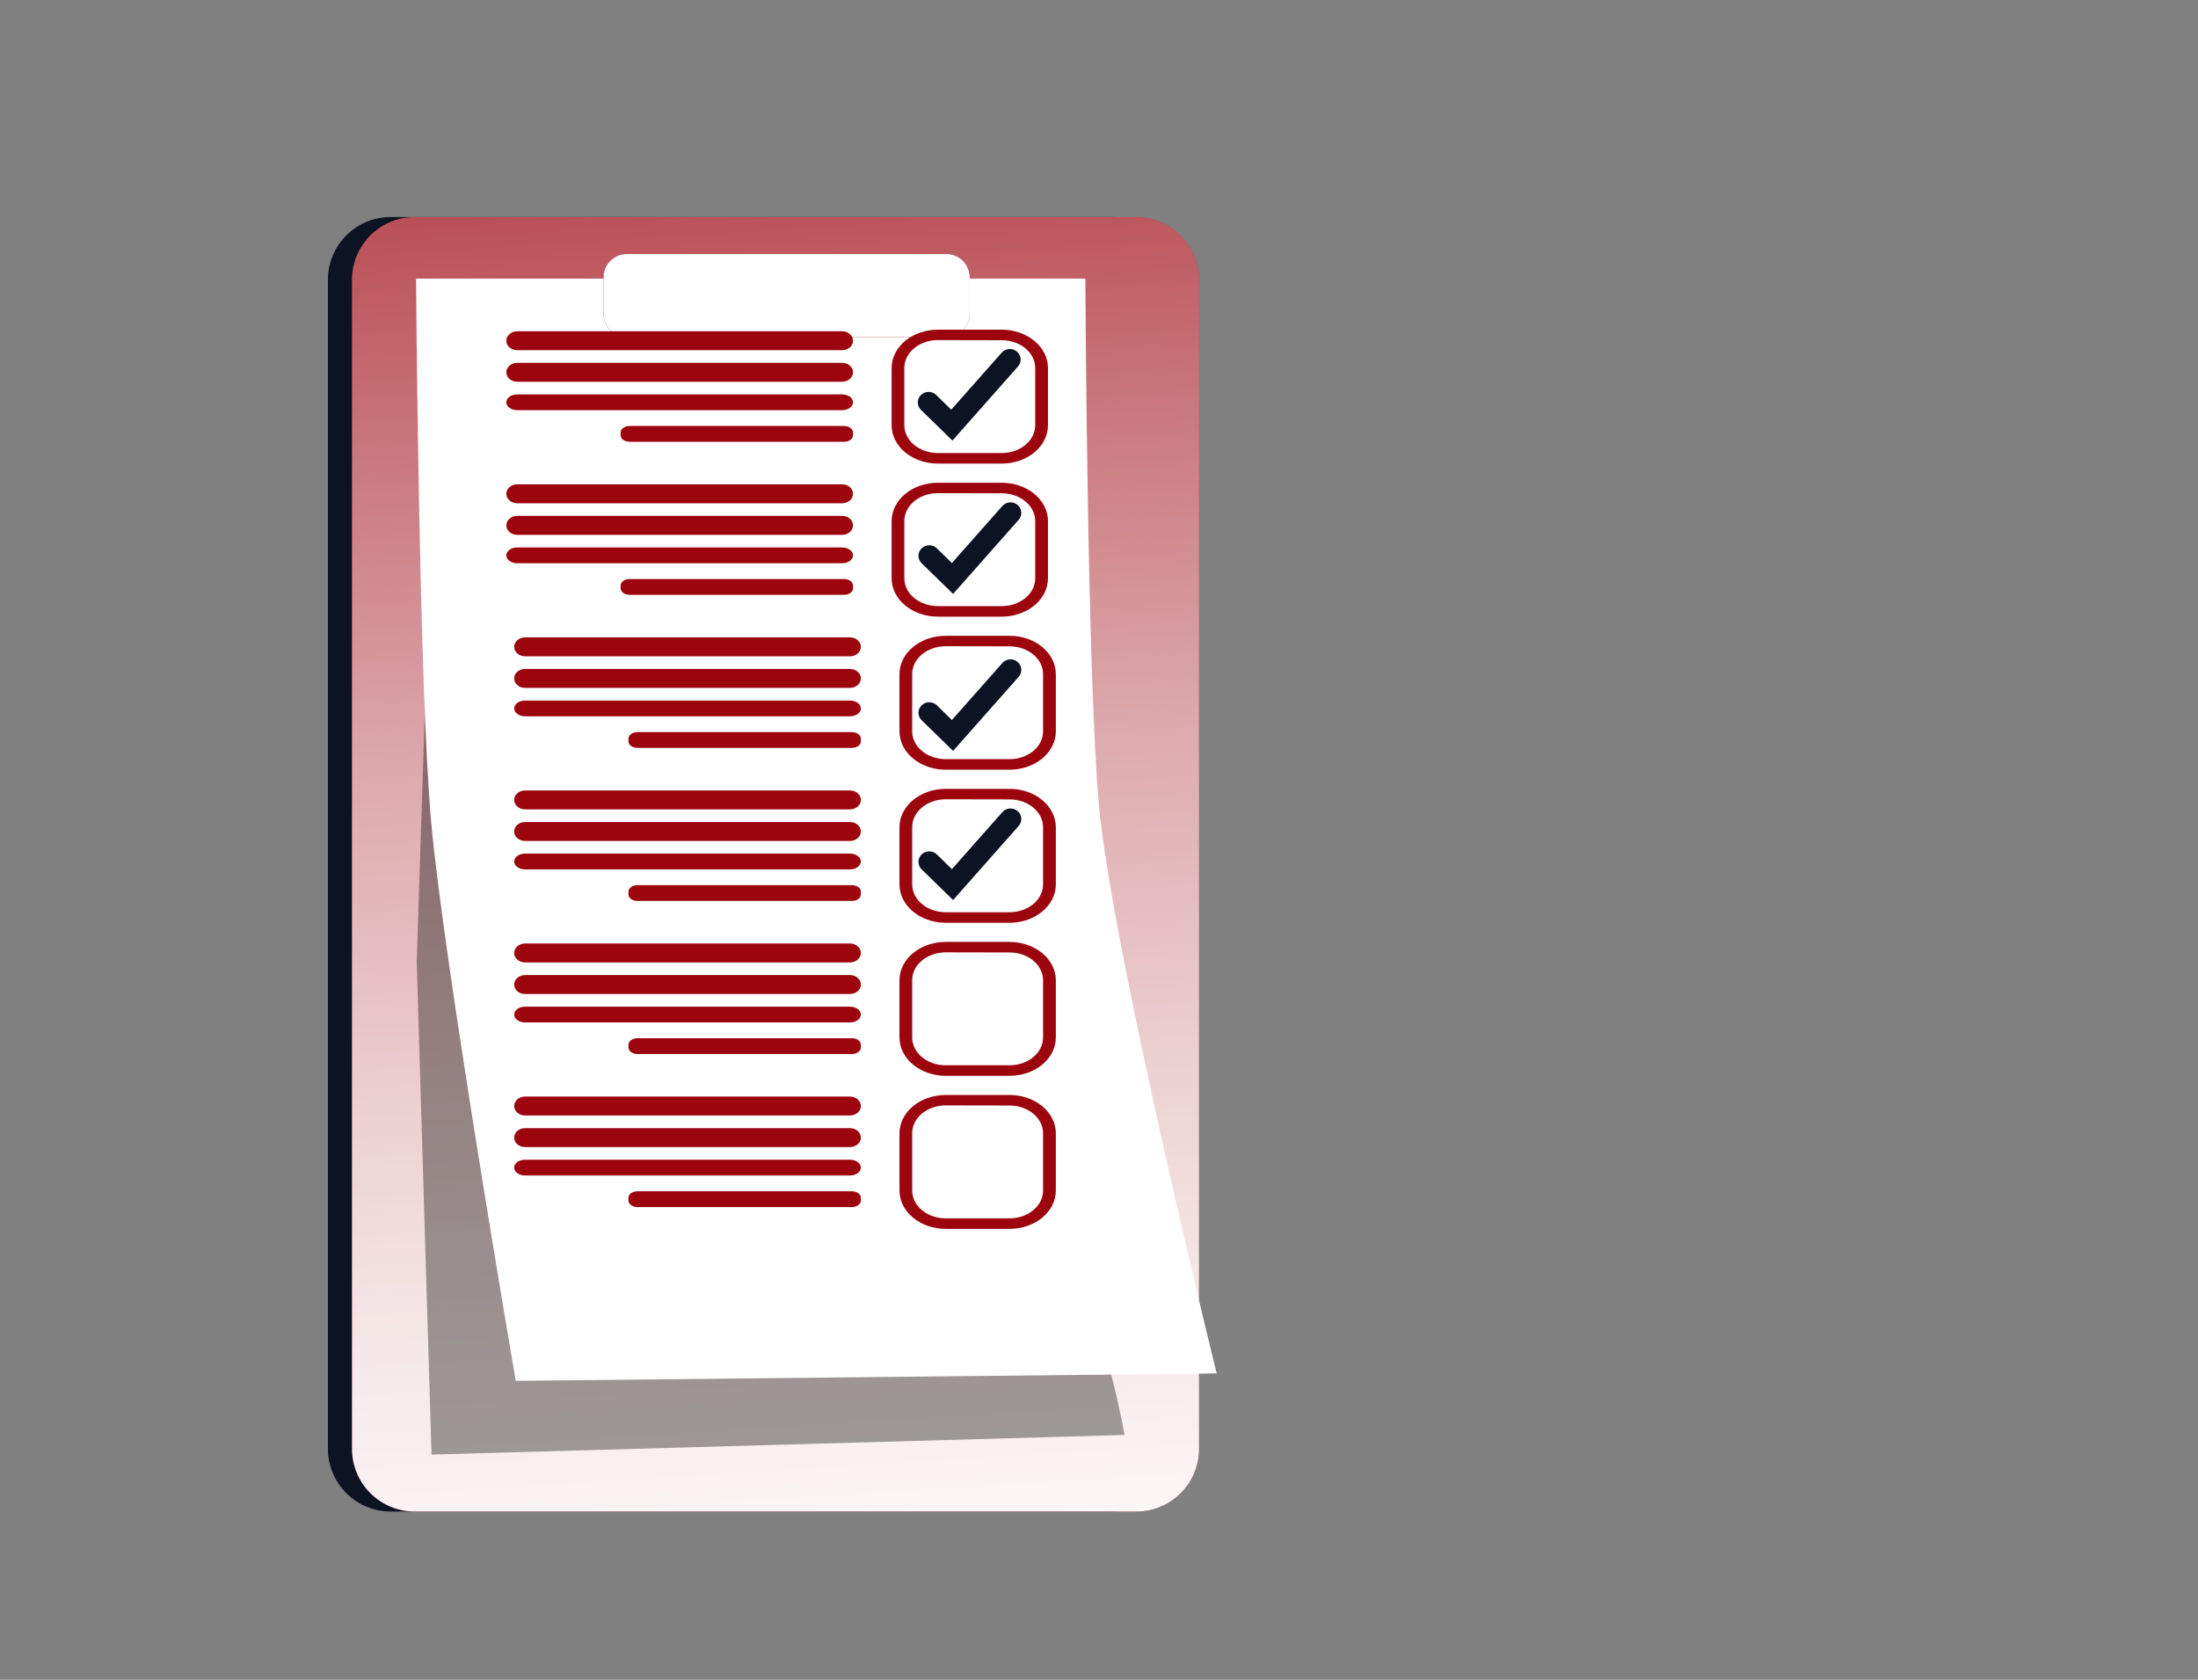<svg width="560" height="428" viewBox="0 0 560 428" fill="none" xmlns="http://www.w3.org/2000/svg">
<rect x="0" y="0" width="560" height="428" fill="#808080" stroke="none"/>
<path d="M283.38 55.3H99.53C90.704 55.3 83.55 62.455 83.55 71.28V369.16C83.55 377.986 90.704 385.14 99.53 385.14H283.38C292.206 385.14 299.36 377.986 299.36 369.16V71.28C299.36 62.455 292.206 55.3 283.38 55.3Z" fill="#0C1323"/>
<path d="M289.51 55.3H105.66C96.835 55.3 89.68 62.455 89.68 71.28V369.16C89.68 377.986 96.835 385.14 105.66 385.14H289.51C298.336 385.14 305.49 377.986 305.49 369.16V71.28C305.49 62.455 298.336 55.3 289.51 55.3Z" fill="#9C050E"/>
<path d="M289.51 55.3H105.66C96.835 55.3 89.68 62.455 89.68 71.28V369.16C89.68 377.986 96.835 385.14 105.66 385.14H289.51C298.336 385.14 305.49 377.986 305.49 369.16V71.28C305.49 62.455 298.336 55.3 289.51 55.3Z" fill="url(#paint0_linear)"/>
<path d="M106.17 245.04L111.82 71.32L275.17 74.77C275.17 74.77 253.81 255.09 268.89 301.63C283.97 348.17 286.48 365.63 286.48 365.63L109.94 370.63L106.17 245.04Z" fill="url(#paint1_linear)"/>
<path d="M309.98 349.95L131.4 351.84C131.4 351.84 113.04 245.17 109.85 209.41C106.72 174.96 106 71 106 71H276.53C276.53 71 276.96 171.75 279.98 205.13C283.32 241.96 309.98 349.95 309.98 349.95Z" fill="white"/>
<path d="M241.11 64.72H159.71C156.424 64.72 153.76 67.384 153.76 70.67V79.97C153.76 83.256 156.424 85.92 159.71 85.92H241.11C244.396 85.92 247.06 83.256 247.06 79.97V70.67C247.06 67.384 244.396 64.72 241.11 64.72Z" fill="#9C050E"/>
<path d="M241.11 64.72H159.71C156.424 64.72 153.76 67.384 153.76 70.67V79.97C153.76 83.256 156.424 85.92 159.71 85.92H241.11C244.396 85.92 247.06 83.256 247.06 79.97V70.67C247.06 67.384 244.396 64.72 241.11 64.72Z" fill="url(#paint2_linear)"/>
<path d="M214.548 84.402H131.782C130.246 84.402 129 85.483 129 86.816C129 88.149 130.246 89.23 131.782 89.23H214.548C216.085 89.23 217.331 88.149 217.331 86.816C217.331 85.483 216.085 84.402 214.548 84.402Z" fill="#9C050E"/>
<path d="M214.548 92.448H131.782C130.246 92.448 129 93.529 129 94.862C129 96.195 130.246 97.275 131.782 97.275H214.548C216.085 97.275 217.331 96.195 217.331 94.862C217.331 93.529 216.085 92.448 214.548 92.448Z" fill="#9C050E"/>
<path d="M214.548 100.494H131.782C130.246 100.494 129 101.394 129 102.505C129 103.616 130.246 104.517 131.782 104.517H214.548C216.085 104.517 217.331 103.616 217.331 102.505C217.331 101.394 216.085 100.494 214.548 100.494Z" fill="#9C050E"/>
<path d="M215.058 108.539H160.393C159.138 108.539 158.12 109.279 158.12 110.191V110.91C158.12 111.823 159.138 112.562 160.393 112.562H215.058C216.313 112.562 217.331 111.823 217.331 110.91V110.191C217.331 109.279 216.313 108.539 215.058 108.539Z" fill="#9C050E"/>
<path d="M255.226 118.122H238.938C235.816 118.12 232.823 117.091 230.615 115.261C228.408 113.431 227.166 110.95 227.164 108.362V93.76C227.166 91.172 228.408 88.691 230.615 86.861C232.823 85.031 235.816 84.002 238.938 84H255.226C258.348 84.002 261.341 85.031 263.549 86.861C265.756 88.691 266.997 91.172 267 93.76V108.395C266.987 110.977 265.741 113.45 263.535 115.273C261.328 117.095 258.341 118.12 255.226 118.122V118.122ZM238.938 86.655C236.676 86.657 234.507 87.403 232.908 88.729C231.308 90.055 230.408 91.852 230.406 93.727V108.362C230.408 110.237 231.308 112.035 232.908 113.361C234.507 114.687 236.676 115.433 238.938 115.435H255.226C257.487 115.433 259.655 114.686 261.253 113.36C262.851 112.034 263.748 110.237 263.748 108.362V93.76C263.748 91.885 262.851 90.088 261.253 88.761C259.655 87.436 257.487 86.689 255.226 86.687L238.938 86.655Z" fill="#9C050E"/>
<path d="M242.661 112.258L234.637 104.436C234.382 104.186 234.179 103.891 234.041 103.565C233.903 103.239 233.832 102.89 233.832 102.538C233.832 102.185 233.903 101.836 234.041 101.51C234.179 101.185 234.382 100.889 234.637 100.639C234.892 100.39 235.195 100.192 235.528 100.058C235.862 99.923 236.219 99.853 236.58 99.853C236.941 99.853 237.298 99.923 237.632 100.058C237.965 100.192 238.268 100.39 238.523 100.639L242.354 104.382L255.211 89.855C255.688 89.316 256.364 88.984 257.092 88.933C257.819 88.881 258.537 89.114 259.089 89.579C259.641 90.045 259.98 90.706 260.033 91.417C260.086 92.127 259.848 92.829 259.371 93.368L242.661 112.258Z" fill="#0C1323"/>
<path d="M242.829 151.333L234.805 143.51C234.55 143.261 234.347 142.965 234.209 142.639C234.071 142.314 234 141.965 234 141.612C234 141.26 234.071 140.91 234.209 140.585C234.347 140.259 234.55 139.963 234.805 139.714C235.06 139.465 235.363 139.267 235.696 139.132C236.03 138.997 236.387 138.928 236.748 138.928C237.109 138.928 237.466 138.997 237.799 139.132C238.133 139.267 238.436 139.465 238.691 139.714L242.522 143.457L255.379 128.929C255.856 128.39 256.532 128.059 257.259 128.007C257.987 127.955 258.705 128.188 259.257 128.654C259.808 129.12 260.148 129.781 260.201 130.491C260.254 131.201 260.015 131.903 259.539 132.442L242.829 151.333Z" fill="#0C1323"/>
<path d="M242.829 191.333L234.805 183.51C234.55 183.261 234.347 182.965 234.209 182.639C234.071 182.314 234 181.965 234 181.612C234 181.26 234.071 180.91 234.209 180.585C234.347 180.259 234.55 179.963 234.805 179.714C235.06 179.465 235.363 179.267 235.696 179.132C236.03 178.997 236.387 178.928 236.748 178.928C237.109 178.928 237.466 178.997 237.799 179.132C238.133 179.267 238.436 179.465 238.691 179.714L242.522 183.457L255.379 168.929C255.856 168.39 256.532 168.059 257.259 168.007C257.987 167.955 258.705 168.188 259.257 168.654C259.808 169.12 260.148 169.781 260.201 170.491C260.254 171.201 260.015 171.903 259.539 172.442L242.829 191.333Z" fill="#0C1323"/>
<path d="M242.829 229.333L234.805 221.51C234.55 221.261 234.347 220.965 234.209 220.639C234.071 220.314 234 219.965 234 219.612C234 219.26 234.071 218.91 234.209 218.585C234.347 218.259 234.55 217.963 234.805 217.714C235.06 217.465 235.363 217.267 235.696 217.132C236.03 216.997 236.387 216.928 236.748 216.928C237.109 216.928 237.466 216.997 237.799 217.132C238.133 217.267 238.436 217.465 238.691 217.714L242.522 221.457L255.379 206.929C255.856 206.39 256.532 206.059 257.259 206.007C257.987 205.955 258.705 206.188 259.257 206.654C259.808 207.12 260.148 207.781 260.201 208.491C260.254 209.201 260.015 209.903 259.539 210.442L242.829 229.333Z" fill="#0C1323"/>
<path d="M214.548 123.402H131.782C130.246 123.402 129 124.483 129 125.816C129 127.149 130.246 128.23 131.782 128.23H214.548C216.085 128.23 217.331 127.149 217.331 125.816C217.331 124.483 216.085 123.402 214.548 123.402Z" fill="#9C050E"/>
<path d="M214.548 131.448H131.782C130.246 131.448 129 132.529 129 133.862C129 135.195 130.246 136.275 131.782 136.275H214.548C216.085 136.275 217.331 135.195 217.331 133.862C217.331 132.529 216.085 131.448 214.548 131.448Z" fill="#9C050E"/>
<path d="M214.548 139.494H131.782C130.246 139.494 129 140.394 129 141.505C129 142.616 130.246 143.517 131.782 143.517H214.548C216.085 143.517 217.331 142.616 217.331 141.505C217.331 140.394 216.085 139.494 214.548 139.494Z" fill="#9C050E"/>
<path d="M215.058 147.539H160.393C159.138 147.539 158.12 148.279 158.12 149.191V149.91C158.12 150.823 159.138 151.562 160.393 151.562H215.058C216.313 151.562 217.331 150.823 217.331 149.91V149.191C217.331 148.279 216.313 147.539 215.058 147.539Z" fill="#9C050E"/>
<path d="M255.226 157.122H238.938C235.816 157.12 232.823 156.091 230.615 154.261C228.408 152.431 227.166 149.95 227.164 147.362V132.759C227.166 130.172 228.408 127.691 230.615 125.861C232.823 124.031 235.816 123.002 238.938 123H255.226C258.348 123.002 261.341 124.031 263.549 125.861C265.756 127.691 266.997 130.172 267 132.759V147.395C266.987 149.977 265.741 152.45 263.535 154.273C261.328 156.095 258.341 157.12 255.226 157.122V157.122ZM238.938 125.655C236.676 125.657 234.507 126.403 232.908 127.729C231.308 129.055 230.408 130.852 230.406 132.727V147.362C230.408 149.237 231.308 151.035 232.908 152.361C234.507 153.687 236.676 154.433 238.938 154.435H255.226C257.487 154.433 259.655 153.686 261.253 152.36C262.851 151.034 263.748 149.237 263.748 147.362V132.759C263.748 130.885 262.851 129.088 261.253 127.762C259.655 126.435 257.487 125.689 255.226 125.687L238.938 125.655Z" fill="#9C050E"/>
<path d="M216.548 162.402H133.782C132.246 162.402 131 163.483 131 164.816C131 166.149 132.246 167.23 133.782 167.23H216.548C218.085 167.23 219.331 166.149 219.331 164.816C219.331 163.483 218.085 162.402 216.548 162.402Z" fill="#9C050E"/>
<path d="M216.548 170.448H133.782C132.246 170.448 131 171.529 131 172.862C131 174.195 132.246 175.275 133.782 175.275H216.548C218.085 175.275 219.331 174.195 219.331 172.862C219.331 171.529 218.085 170.448 216.548 170.448Z" fill="#9C050E"/>
<path d="M216.548 178.494H133.782C132.246 178.494 131 179.394 131 180.505C131 181.616 132.246 182.517 133.782 182.517H216.548C218.085 182.517 219.331 181.616 219.331 180.505C219.331 179.394 218.085 178.494 216.548 178.494Z" fill="#9C050E"/>
<path d="M217.058 186.539H162.393C161.138 186.539 160.12 187.279 160.12 188.191V188.91C160.12 189.823 161.138 190.562 162.393 190.562H217.058C218.313 190.562 219.331 189.823 219.331 188.91V188.191C219.331 187.279 218.313 186.539 217.058 186.539Z" fill="#9C050E"/>
<path d="M257.226 196.122H240.938C237.816 196.12 234.823 195.091 232.615 193.261C230.408 191.431 229.166 188.95 229.164 186.362V171.759C229.166 169.172 230.408 166.691 232.615 164.861C234.823 163.031 237.816 162.002 240.938 162H257.226C260.348 162.002 263.341 163.031 265.549 164.861C267.756 166.691 268.997 169.172 269 171.759V186.395C268.987 188.977 267.741 191.45 265.535 193.273C263.328 195.095 260.341 196.12 257.226 196.122V196.122ZM240.938 164.655C238.676 164.657 236.507 165.403 234.908 166.729C233.308 168.055 232.408 169.852 232.406 171.727V186.362C232.408 188.237 233.308 190.035 234.908 191.361C236.507 192.687 238.676 193.433 240.938 193.435H257.226C259.487 193.433 261.655 192.686 263.253 191.36C264.851 190.034 265.748 188.237 265.748 186.362V171.759C265.748 169.885 264.851 168.088 263.253 166.762C261.655 165.435 259.487 164.689 257.226 164.687L240.938 164.655Z" fill="#9C050E"/>
<path d="M216.548 201.402H133.782C132.246 201.402 131 202.483 131 203.816C131 205.149 132.246 206.23 133.782 206.23H216.548C218.085 206.23 219.331 205.149 219.331 203.816C219.331 202.483 218.085 201.402 216.548 201.402Z" fill="#9C050E"/>
<path d="M216.548 209.448H133.782C132.246 209.448 131 210.529 131 211.862C131 213.195 132.246 214.275 133.782 214.275H216.548C218.085 214.275 219.331 213.195 219.331 211.862C219.331 210.529 218.085 209.448 216.548 209.448Z" fill="#9C050E"/>
<path d="M216.548 217.494H133.782C132.246 217.494 131 218.394 131 219.505C131 220.616 132.246 221.517 133.782 221.517H216.548C218.085 221.517 219.331 220.616 219.331 219.505C219.331 218.394 218.085 217.494 216.548 217.494Z" fill="#9C050E"/>
<path d="M217.058 225.539H162.393C161.138 225.539 160.12 226.279 160.12 227.191V227.91C160.12 228.823 161.138 229.562 162.393 229.562H217.058C218.313 229.562 219.331 228.823 219.331 227.91V227.191C219.331 226.279 218.313 225.539 217.058 225.539Z" fill="#9C050E"/>
<path d="M257.226 235.122H240.938C237.816 235.12 234.823 234.091 232.615 232.261C230.408 230.431 229.166 227.95 229.164 225.362V210.759C229.166 208.172 230.408 205.691 232.615 203.861C234.823 202.031 237.816 201.002 240.938 201H257.226C260.348 201.002 263.341 202.031 265.549 203.861C267.756 205.691 268.997 208.172 269 210.759V225.395C268.987 227.977 267.741 230.45 265.535 232.273C263.328 234.095 260.341 235.12 257.226 235.122V235.122ZM240.938 203.655C238.676 203.657 236.507 204.403 234.908 205.729C233.308 207.055 232.408 208.852 232.406 210.727V225.362C232.408 227.237 233.308 229.035 234.908 230.361C236.507 231.687 238.676 232.433 240.938 232.435H257.226C259.487 232.433 261.655 231.686 263.253 230.36C264.851 229.034 265.748 227.237 265.748 225.362V210.759C265.748 208.885 264.851 207.088 263.253 205.762C261.655 204.435 259.487 203.689 257.226 203.687L240.938 203.655Z" fill="#9C050E"/>
<path d="M216.548 240.402H133.782C132.246 240.402 131 241.483 131 242.816C131 244.149 132.246 245.23 133.782 245.23H216.548C218.085 245.23 219.331 244.149 219.331 242.816C219.331 241.483 218.085 240.402 216.548 240.402Z" fill="#9C050E"/>
<path d="M216.548 248.448H133.782C132.246 248.448 131 249.529 131 250.862C131 252.195 132.246 253.275 133.782 253.275H216.548C218.085 253.275 219.331 252.195 219.331 250.862C219.331 249.529 218.085 248.448 216.548 248.448Z" fill="#9C050E"/>
<path d="M216.548 256.494H133.782C132.246 256.494 131 257.394 131 258.505C131 259.616 132.246 260.517 133.782 260.517H216.548C218.085 260.517 219.331 259.616 219.331 258.505C219.331 257.394 218.085 256.494 216.548 256.494Z" fill="#9C050E"/>
<path d="M217.058 264.539H162.393C161.138 264.539 160.12 265.279 160.12 266.191V266.91C160.12 267.823 161.138 268.562 162.393 268.562H217.058C218.313 268.562 219.331 267.823 219.331 266.91V266.191C219.331 265.279 218.313 264.539 217.058 264.539Z" fill="#9C050E"/>
<path d="M257.226 274.122H240.938C237.816 274.12 234.823 273.091 232.615 271.261C230.408 269.431 229.166 266.95 229.164 264.362V249.759C229.166 247.172 230.408 244.691 232.615 242.861C234.823 241.031 237.816 240.002 240.938 240H257.226C260.348 240.002 263.341 241.031 265.549 242.861C267.756 244.691 268.997 247.172 269 249.759V264.395C268.987 266.977 267.741 269.45 265.535 271.273C263.328 273.095 260.341 274.12 257.226 274.122V274.122ZM240.938 242.655C238.676 242.657 236.507 243.403 234.908 244.729C233.308 246.055 232.408 247.852 232.406 249.727V264.362C232.408 266.237 233.308 268.035 234.908 269.361C236.507 270.687 238.676 271.433 240.938 271.435H257.226C259.487 271.433 261.655 270.686 263.253 269.36C264.851 268.034 265.748 266.237 265.748 264.362V249.759C265.748 247.885 264.851 246.088 263.253 244.762C261.655 243.435 259.487 242.689 257.226 242.687L240.938 242.655Z" fill="#9C050E"/>
<path d="M216.548 279.402H133.782C132.246 279.402 131 280.483 131 281.816C131 283.149 132.246 284.23 133.782 284.23H216.548C218.085 284.23 219.331 283.149 219.331 281.816C219.331 280.483 218.085 279.402 216.548 279.402Z" fill="#9C050E"/>
<path d="M216.548 287.448H133.782C132.246 287.448 131 288.529 131 289.862C131 291.195 132.246 292.275 133.782 292.275H216.548C218.085 292.275 219.331 291.195 219.331 289.862C219.331 288.529 218.085 287.448 216.548 287.448Z" fill="#9C050E"/>
<path d="M216.548 295.494H133.782C132.246 295.494 131 296.394 131 297.505C131 298.616 132.246 299.517 133.782 299.517H216.548C218.085 299.517 219.331 298.616 219.331 297.505C219.331 296.394 218.085 295.494 216.548 295.494Z" fill="#9C050E"/>
<path d="M217.058 303.539H162.393C161.138 303.539 160.12 304.279 160.12 305.191V305.91C160.12 306.823 161.138 307.562 162.393 307.562H217.058C218.313 307.562 219.331 306.823 219.331 305.91V305.191C219.331 304.279 218.313 303.539 217.058 303.539Z" fill="#9C050E"/>
<path d="M257.226 313.122H240.938C237.816 313.12 234.823 312.091 232.615 310.261C230.408 308.431 229.166 305.95 229.164 303.362V288.759C229.166 286.172 230.408 283.691 232.615 281.861C234.823 280.031 237.816 279.002 240.938 279H257.226C260.348 279.002 263.341 280.031 265.549 281.861C267.756 283.691 268.997 286.172 269 288.759V303.395C268.987 305.977 267.741 308.45 265.535 310.273C263.328 312.095 260.341 313.12 257.226 313.122V313.122ZM240.938 281.655C238.676 281.657 236.507 282.403 234.908 283.729C233.308 285.055 232.408 286.852 232.406 288.727V303.362C232.408 305.237 233.308 307.035 234.908 308.361C236.507 309.687 238.676 310.433 240.938 310.435H257.226C259.487 310.433 261.655 309.686 263.253 308.36C264.851 307.034 265.748 305.237 265.748 303.362V288.759C265.748 286.885 264.851 285.088 263.253 283.762C261.655 282.435 259.487 281.689 257.226 281.687L240.938 281.655Z" fill="#9C050E"/>
<defs>
<linearGradient id="paint0_linear" x1="180.3" y1="-55.7" x2="214.23" y2="485.87" gradientUnits="userSpaceOnUse">
<stop stop-color="white" stop-opacity="0"/>
<stop offset="0.14" stop-color="white" stop-opacity="0.22"/>
<stop offset="0.3" stop-color="white" stop-opacity="0.45"/>
<stop offset="0.45" stop-color="white" stop-opacity="0.65"/>
<stop offset="0.6" stop-color="white" stop-opacity="0.8"/>
<stop offset="0.73" stop-color="white" stop-opacity="0.91"/>
<stop offset="0.85" stop-color="white" stop-opacity="0.98"/>
<stop offset="0.94" stop-color="white"/>
</linearGradient>
<linearGradient id="paint1_linear" x1="12531.3" y1="117090" x2="141752" y2="31270.8" gradientUnits="userSpaceOnUse">
<stop stop-color="#010101" stop-opacity="0"/>
<stop offset="0.95" stop-color="#010101"/>
</linearGradient>
<linearGradient id="paint2_linear" x1="18878.1" y1="1951.94" x2="18875.1" y2="1299.15" gradientUnits="userSpaceOnUse">
<stop stop-color="white" stop-opacity="0"/>
<stop offset="0.14" stop-color="white" stop-opacity="0.22"/>
<stop offset="0.3" stop-color="white" stop-opacity="0.45"/>
<stop offset="0.45" stop-color="white" stop-opacity="0.65"/>
<stop offset="0.6" stop-color="white" stop-opacity="0.8"/>
<stop offset="0.73" stop-color="white" stop-opacity="0.91"/>
<stop offset="0.85" stop-color="white" stop-opacity="0.98"/>
<stop offset="0.94" stop-color="white"/>
</linearGradient>
</defs>
</svg>
